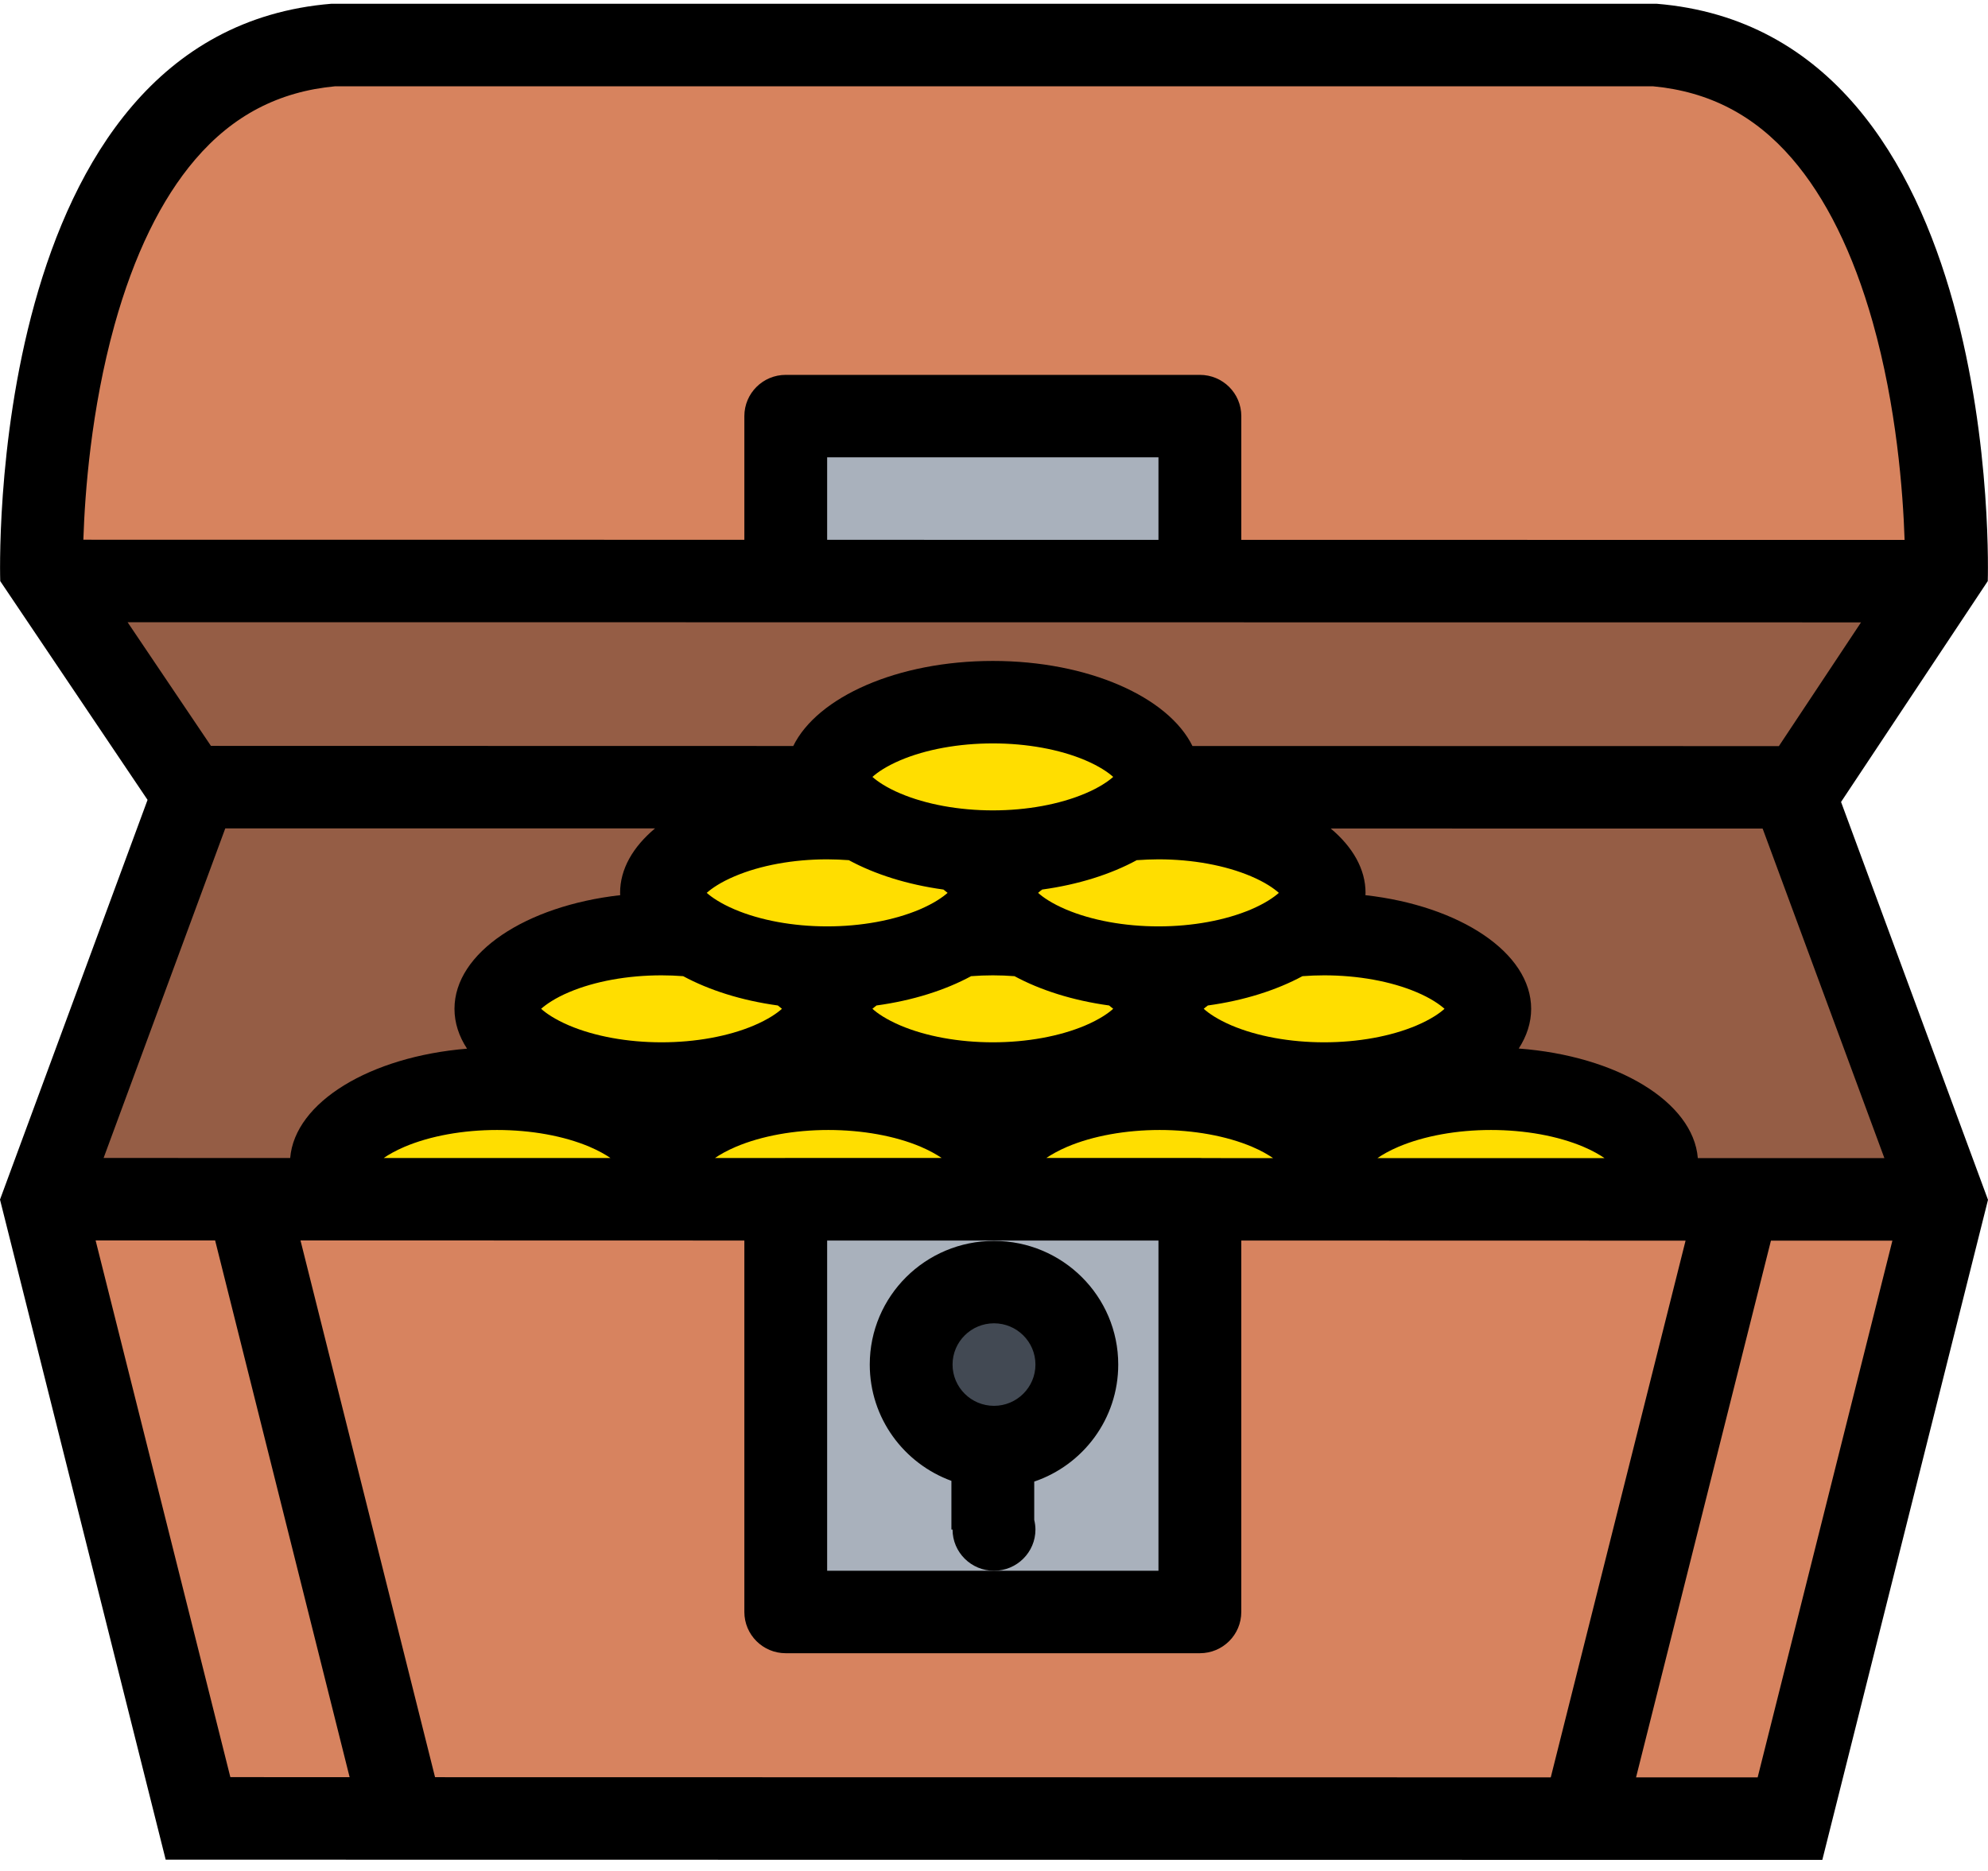 <?xml version="1.0" encoding="UTF-8" standalone="no"?>
<svg width="85px" height="80px" viewBox="0 0 85 80" version="1.1" xmlns="http://www.w3.org/2000/svg" xmlns:xlink="http://www.w3.org/1999/xlink">
    <!-- Generator: Sketch 39 (31667) - http://www.bohemiancoding.com/sketch -->
    <title>treasure</title>
    <desc>Created with Sketch.</desc>
    <defs></defs>
    <g id="Page-1" stroke="none" stroke-width="1" fill="none" fill-rule="evenodd">
        <g id="Desktop-HD-Copy-4" transform="translate(-519, -787)">
            <g id="treasure" transform="translate(519, 787)">
                <g id="Layer_1">
                    <polygon id="Shape" fill="#D7835F" points="1.549 51.143 8.189 78.202 76.367 78.202 83.672 52.659"></polygon>
                    <rect id="Rectangle-path" fill="#A9B1BC" x="33.203" y="52.189" width="18.15" height="16.533"></rect>
                    <path d="M45.82,58.309 C45.82,59.983 44.458,61.339 42.775,61.339 C41.094,61.339 39.732,59.983 39.732,58.309 C39.732,56.632 41.094,55.276 42.775,55.276 C44.458,55.276 45.82,56.632 45.82,58.309 L45.82,58.309 Z" id="Shape" fill="#424953"></path>
                    <polygon id="Shape" fill="#D7835E" points="79.688 7.003 72.383 2.594 23.354 2.152 11.289 2.152 4.648 11.191 1.549 25.078 12.397 25.078 57.33 25.078 82.232 23.975 83.228 19.126"></polygon>
                    <rect id="Rectangle-path" fill="#A9B1BC" x="34.282" y="17.829" width="16.519" height="5.952"></rect>
                    <g id="Group" transform="translate(2.822, 24.634)" fill="#955D45">
                        <polygon id="Shape" points="0.61 0.003 4.926 8.6 56.834 8.6 75.096 8.6 79.413 0.444"></polygon>
                        <polygon id="Shape" points="0.163 28.026 4.48 6.753 56.388 6.753 74.65 6.753 78.966 26.93"></polygon>
                    </g>
                    <polygon id="Shape" fill="#FFDE00" points="62.92 45.108 61.841 41.554 57.939 39.487 55.947 36.759 51.382 34.775 48.892 33.122 46.733 30.973 39.678 29.981 35.942 31.221 33.701 34.693 28.389 37.007 27.725 39.844 22.91 40.562 21.333 43.207 20.005 46.927 16.021 47.588 12.285 51.143 70.474 50.482 70.474 48.084"></polygon>
                    <path d="M78.717,34.29 L84.99,24.848 C84.99,24.848 85.786,1.379 70.824,0.16 L42.505,0.16 L42.495,0.16 L14.176,0.16 C-0.783,1.379 0.01,24.848 0.01,24.848 L6.309,34.202 L0,51.293 L7.084,79.517 L77.916,79.527 L85,51.303 L78.717,34.29 L78.717,34.29 Z M80.57,49.52 L72.593,49.52 C72.398,47.11 69.133,45.15 64.936,44.834 C65.278,44.305 65.467,43.734 65.467,43.135 C65.467,40.738 62.425,38.733 58.38,38.276 C58.383,38.242 58.386,38.211 58.386,38.177 C58.386,37.16 57.836,36.214 56.897,35.426 L75.363,35.429 L75.394,35.509 L80.57,49.52 L80.57,49.52 Z M35.366,53.044 L49.532,53.044 L49.532,67.164 L42.5,67.164 L35.366,67.164 L35.366,53.044 L35.366,53.044 Z M51.416,49.518 C51.379,49.515 51.34,49.513 51.301,49.513 L44.739,49.513 C44.957,49.366 45.247,49.2 45.631,49.035 C46.726,48.57 48.132,48.317 49.584,48.317 C51.034,48.317 52.438,48.57 53.535,49.035 C53.924,49.2 54.217,49.371 54.435,49.521 L51.416,49.518 L51.416,49.518 Z M49.532,39.611 C48.08,39.611 46.676,39.353 45.579,38.888 C44.972,38.63 44.593,38.366 44.386,38.178 C44.432,38.134 44.492,38.087 44.559,38.036 C46.108,37.824 47.496,37.382 48.603,36.78 C48.91,36.759 49.221,36.744 49.532,36.744 C50.985,36.744 52.388,37.002 53.485,37.467 C54.09,37.723 54.469,37.989 54.679,38.178 C54.469,38.366 54.09,38.63 53.485,38.888 C52.388,39.353 50.985,39.611 49.532,39.611 L49.532,39.611 Z M47.421,42.993 C47.488,43.044 47.548,43.093 47.597,43.135 C47.385,43.326 47.008,43.589 46.402,43.848 C45.304,44.313 43.903,44.568 42.451,44.568 C40.998,44.568 39.592,44.313 38.498,43.848 C37.891,43.589 37.512,43.326 37.302,43.135 C37.351,43.093 37.408,43.044 37.476,42.993 C39.027,42.781 40.412,42.339 41.522,41.74 C41.828,41.717 42.137,41.704 42.451,41.704 C42.762,41.704 43.073,41.717 43.377,41.74 C44.484,42.339 45.875,42.781 47.421,42.993 L47.421,42.993 Z M39.32,38.888 C38.223,39.353 36.819,39.611 35.366,39.611 C33.914,39.611 32.511,39.353 31.416,38.888 C30.809,38.63 30.43,38.366 30.217,38.178 C30.43,37.989 30.809,37.723 31.416,37.467 C32.511,37.002 33.916,36.744 35.366,36.744 C35.68,36.744 35.989,36.759 36.293,36.78 C37.403,37.382 38.791,37.824 40.339,38.036 C40.407,38.087 40.466,38.134 40.516,38.178 C40.303,38.366 39.924,38.63 39.32,38.888 L39.32,38.888 Z M35.416,48.317 C36.868,48.317 38.274,48.57 39.369,49.035 C39.753,49.2 40.044,49.366 40.261,49.513 L33.595,49.513 C33.572,49.513 33.548,49.516 33.522,49.516 L30.57,49.516 C30.786,49.366 31.079,49.2 31.465,49.035 C32.562,48.57 33.966,48.317 35.416,48.317 L35.416,48.317 Z M58.894,49.52 C59.112,49.371 59.405,49.2 59.794,49.035 C60.891,48.57 62.295,48.317 63.748,48.317 C65.2,48.317 66.603,48.57 67.701,49.035 C68.09,49.2 68.386,49.371 68.604,49.52 L58.894,49.52 L58.894,49.52 Z M60.567,43.848 C59.47,44.313 58.066,44.568 56.614,44.568 C55.161,44.568 53.758,44.313 52.66,43.848 C52.056,43.589 51.677,43.326 51.467,43.135 C51.514,43.093 51.574,43.044 51.644,42.993 C53.19,42.781 54.577,42.339 55.688,41.74 C55.991,41.717 56.302,41.704 56.614,41.704 C58.066,41.704 59.47,41.959 60.567,42.424 C61.174,42.68 61.553,42.949 61.763,43.135 C61.553,43.326 61.174,43.589 60.567,43.848 L60.567,43.848 Z M46.401,33.928 C45.304,34.393 43.903,34.651 42.451,34.651 C40.998,34.651 39.592,34.393 38.497,33.928 C37.89,33.672 37.512,33.406 37.302,33.22 C37.512,33.029 37.89,32.766 38.497,32.507 C39.592,32.042 40.998,31.787 42.451,31.787 C43.903,31.787 45.304,32.042 46.401,32.507 C47.008,32.766 47.385,33.029 47.597,33.22 C47.385,33.406 47.008,33.672 46.401,33.928 L46.401,33.928 Z M29.211,41.74 C30.321,42.339 31.709,42.781 33.258,42.993 C33.325,43.044 33.382,43.093 33.434,43.135 C33.221,43.326 32.843,43.589 32.236,43.848 C31.141,44.313 29.735,44.568 28.285,44.568 C26.832,44.568 25.429,44.313 24.332,43.848 C23.727,43.589 23.348,43.326 23.136,43.135 C23.348,42.949 23.727,42.68 24.332,42.424 C25.429,41.959 26.832,41.704 28.285,41.704 C28.596,41.704 28.905,41.717 29.211,41.74 L29.211,41.74 Z M25.206,49.035 C25.59,49.2 25.885,49.366 26.101,49.515 L16.407,49.515 C16.622,49.366 16.915,49.2 17.299,49.035 C18.397,48.57 19.8,48.317 21.253,48.317 C22.705,48.317 24.109,48.57 25.206,49.035 L25.206,49.035 Z M31.826,53.044 L31.826,68.926 C31.826,69.902 32.619,70.69 33.595,70.69 L51.301,70.69 C52.282,70.69 53.073,69.902 53.073,68.926 L53.073,53.044 L72.069,53.049 L66.305,75.999 L18.601,75.991 L12.848,53.039 L31.826,53.044 L31.826,53.044 Z M8.345,6.82 C9.953,4.939 11.914,3.916 14.332,3.689 L42.495,3.689 L42.505,3.689 L70.669,3.689 C73.071,3.913 75.016,4.924 76.617,6.776 C78.069,8.457 79.231,10.808 80.069,13.769 C81.094,17.401 81.366,21.048 81.434,23.086 L53.074,23.084 L53.074,17.793 C53.074,16.817 52.282,16.029 51.302,16.029 L33.595,16.029 C32.619,16.029 31.826,16.817 31.826,17.793 L31.826,23.081 L3.564,23.078 C3.629,21.071 3.894,17.509 4.895,13.9 C5.728,10.906 6.887,8.525 8.345,6.82 L8.345,6.82 Z M35.366,23.081 L35.366,19.555 L49.532,19.555 L49.532,23.084 L43.058,23.084 L35.366,23.081 L35.366,23.081 Z M5.455,26.605 L79.571,26.612 L76.059,31.903 L50.985,31.898 C49.953,29.8 46.523,28.261 42.451,28.261 C38.378,28.261 34.949,29.8 33.917,31.898 L9.019,31.893 L5.455,26.605 L5.455,26.605 Z M9.632,35.421 L28.008,35.421 C27.063,36.212 26.513,37.157 26.513,38.178 C26.513,38.211 26.519,38.242 26.519,38.276 C22.475,38.733 19.432,40.738 19.432,43.135 C19.432,43.734 19.621,44.31 19.969,44.84 C15.821,45.181 12.607,47.126 12.407,49.516 L4.43,49.513 L9.632,35.421 L9.632,35.421 Z M4.088,53.039 L9.198,53.039 L14.949,75.991 L9.849,75.988 L4.088,53.039 L4.088,53.039 Z M75.151,75.999 L69.952,75.999 L75.719,53.049 L80.912,53.049 L75.151,75.999 L75.151,75.999 Z" id="Shape" fill="#000000"></path>
                    <path d="M44.272,65.402 C44.272,65.258 44.251,65.121 44.22,64.989 L44.22,63.351 C46.311,62.641 47.812,60.67 47.812,58.347 C47.812,55.426 45.434,53.06 42.5,53.06 C39.566,53.06 37.188,55.426 37.188,58.347 C37.188,60.634 38.643,62.576 40.679,63.32 L40.679,65.402 L40.728,65.402 C40.728,66.374 41.522,67.164 42.5,67.164 C43.478,67.164 44.272,66.374 44.272,65.402 L44.272,65.402 Z M42.5,56.583 C43.478,56.583 44.272,57.374 44.272,58.347 C44.272,59.321 43.478,60.112 42.5,60.112 C41.522,60.112 40.728,59.321 40.728,58.347 C40.728,57.374 41.522,56.583 42.5,56.583 L42.5,56.583 Z" id="Shape" fill="#000000"></path>
                </g>
            </g>
        </g>
    </g>
</svg>